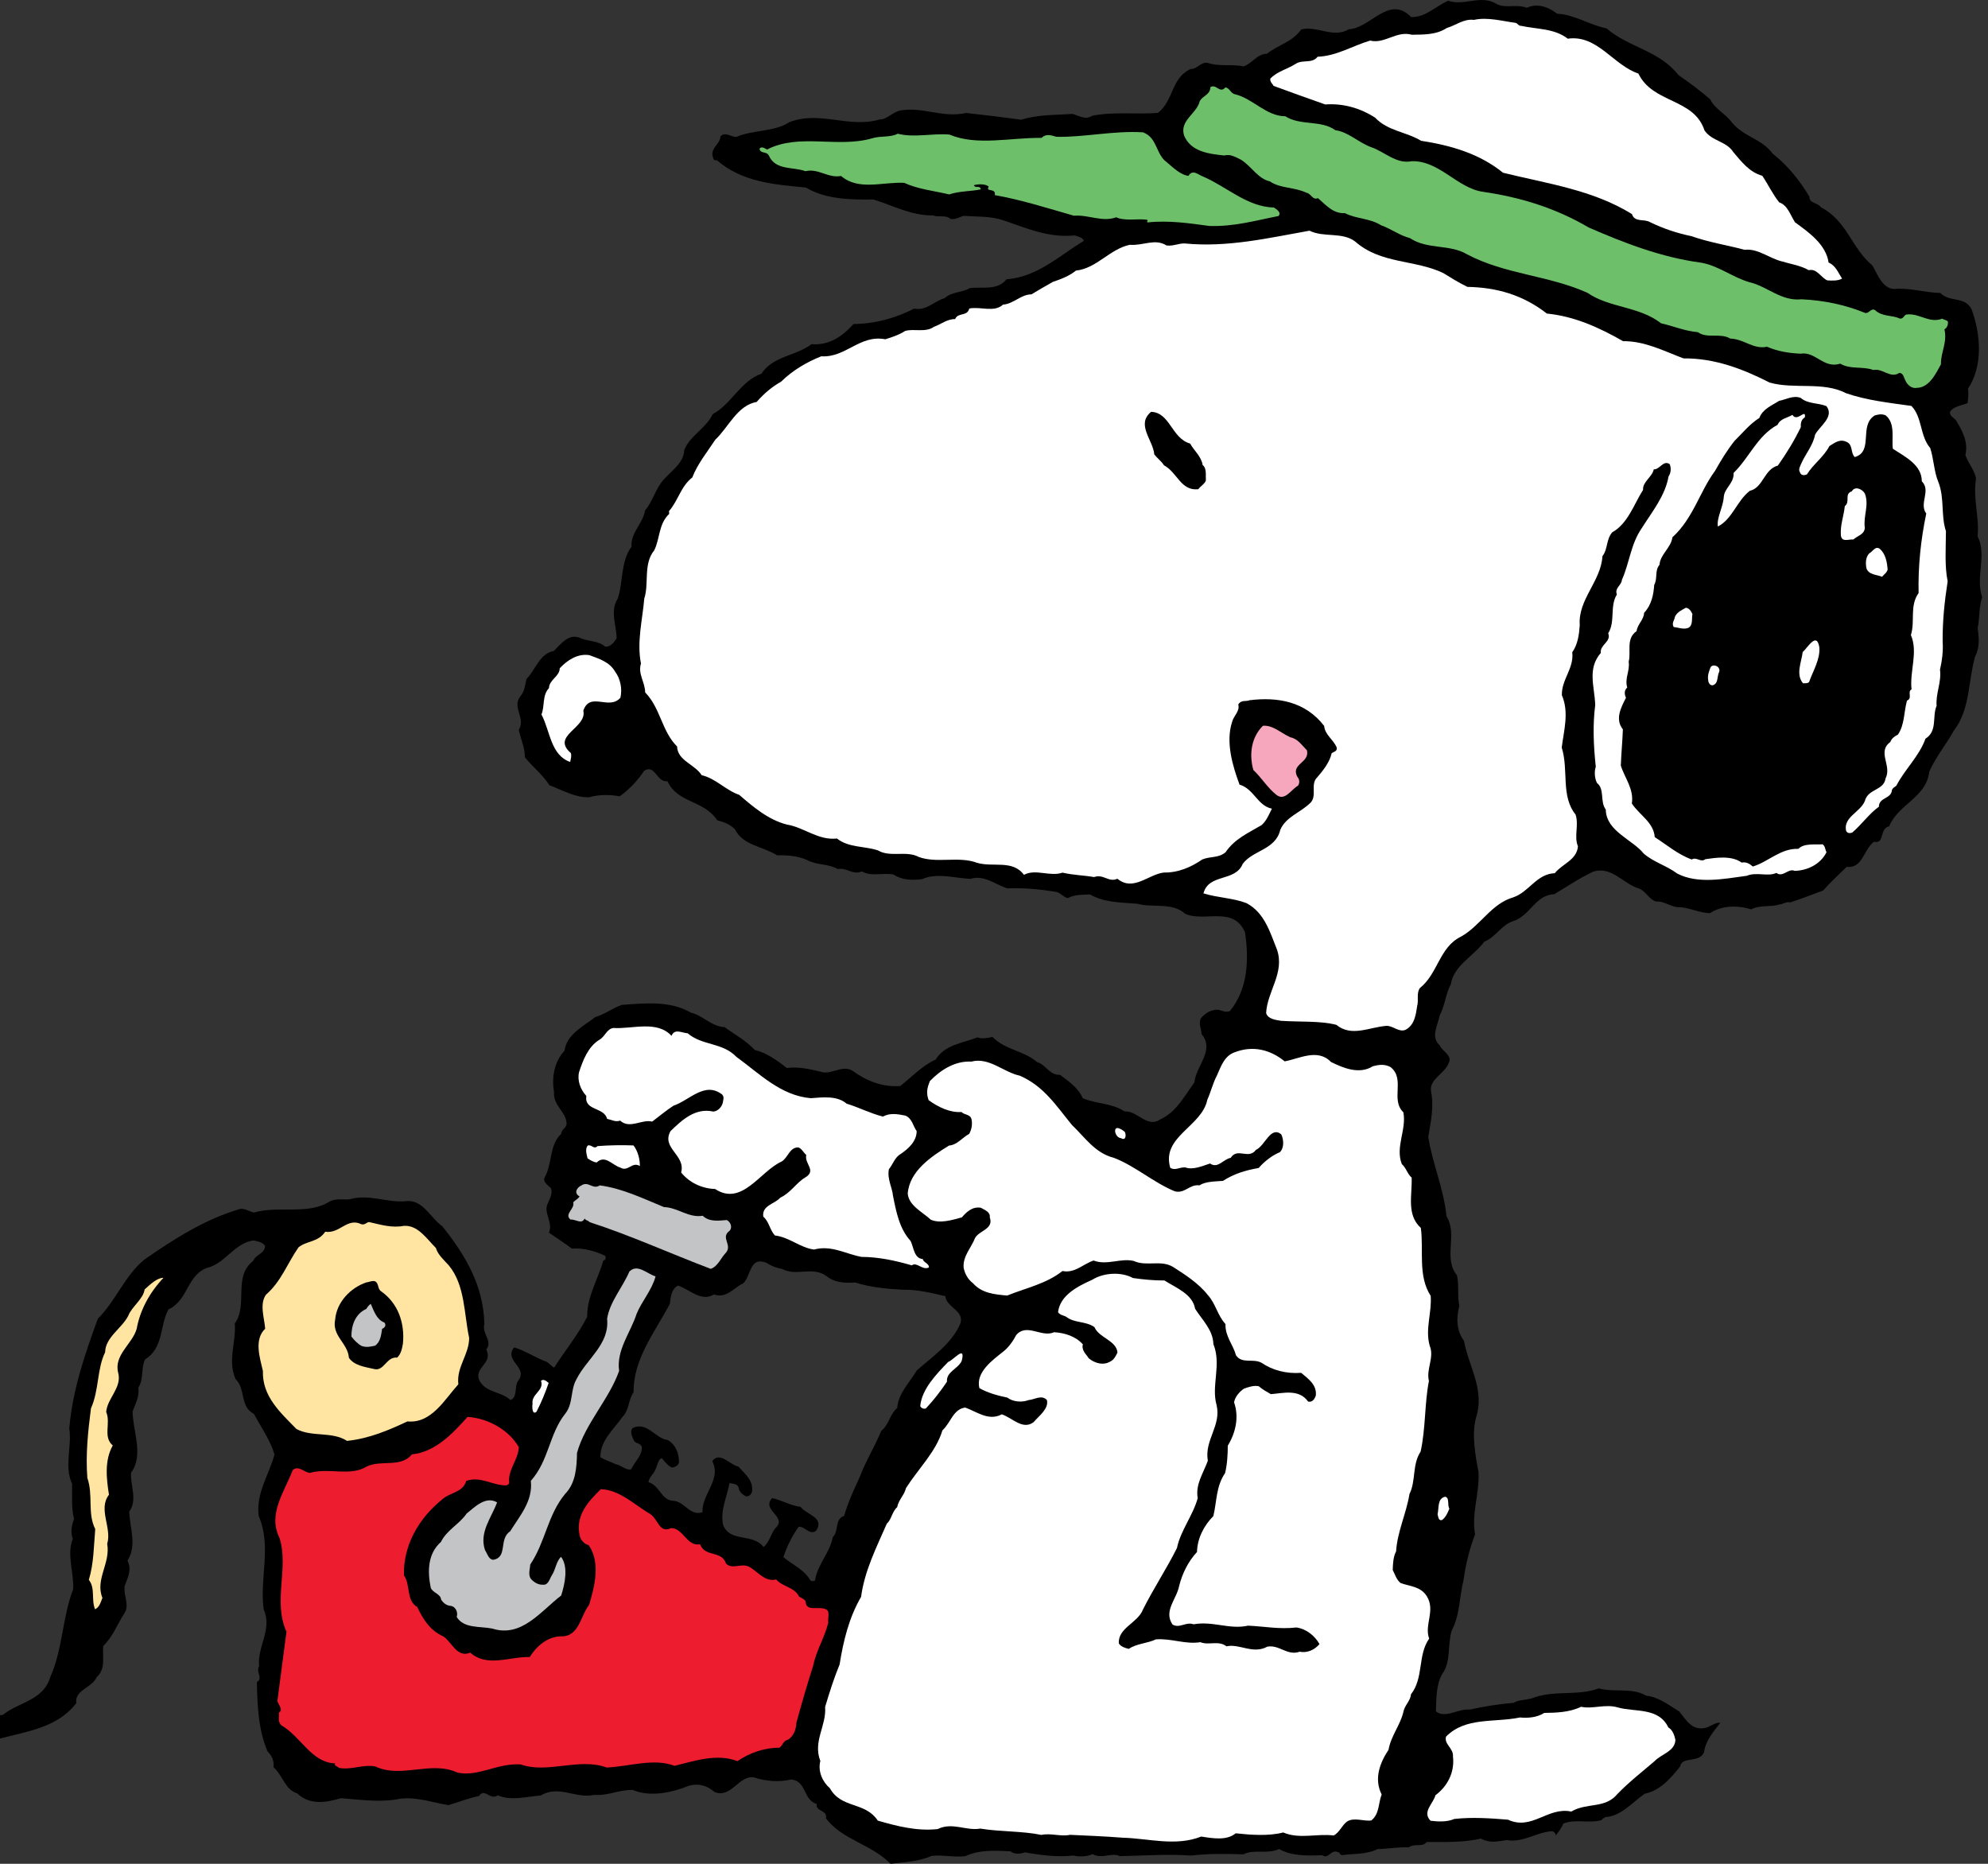 <?xml version="1.0" encoding="utf-8"?>
<!-- Generator: Adobe Illustrator 17.0.2, SVG Export Plug-In . SVG Version: 6.00 Build 0)  -->
<!DOCTYPE svg PUBLIC "-//W3C//DTD SVG 1.1//EN" "http://www.w3.org/Graphics/SVG/1.1/DTD/svg11.dtd">
<svg version="1.1" id="Layer_1" xmlns="http://www.w3.org/2000/svg" xmlns:xlink="http://www.w3.org/1999/xlink" x="0px" y="0px"
	 width="160px" height="150px" viewBox="-305 391.599 160 150" enable-background="new -305 391.599 160 150" xml:space="preserve">
<rect x="-305" y="391.599" width="160" height="150" fill="#333333" stroke="none"/>
<g>
	<path d="M-145.47,439.656c-0.562-1.653,0.408-3.313-0.366-4.897c0.153-1.598-0.388-2.98-0.13-4.64
		c-0.107-0.704-0.637-1.212-0.853-1.906c0.249-1.058-0.256-1.951-0.757-2.789c-0.18-0.205-0.517-0.346-0.487-0.675
		c0.294-0.46,0.947-0.509,1.424-0.709c0.026-0.384,0.11-0.719,0.023-1.15c1.23-1.844,1.038-4.402,0.285-6.423
		c-0.571-1.052-1.789-0.524-2.503-1.29c-1.152-0.022-2.271-0.377-3.473-0.342c-1.135,0.195-1.563-1.141-2.002-1.875
		c-1.691-1.405-2.018-3.569-4.124-4.67c-0.306-0.416-0.954-0.312-0.94-0.86c-0.751-1.257-1.72-2.498-2.939-3.445
		c-0.913-1.245-2.345-1.356-3.309-2.543c-0.431-0.626-1.396-1.101-1.726-1.842c-0.818-0.703-1.745-1.401-2.552-1.943
		c-1.573-2.015-3.997-2.218-5.81-3.778c-1.388-0.279-2.6-1.118-3.973-1.179c-0.698-0.55-1.596-0.866-2.443-0.474
		c-0.79-0.323-1.745,0.077-2.43-0.311c-1.263-0.781-2.558,0.192-3.905-0.255c-1.006,0.458-1.815,1.34-2.965,1.316
		c-1.78-1.836-3.271,0.902-5.016,0.978c-1.257,0.751-2.54-0.303-3.83,0.012c-0.742,1.042-1.876,1.236-2.753,1.958
		c-0.82,0.006-1.199,0.8-1.893,1.018c-0.945-0.204-1.967,0.038-2.865-0.279c-0.558-0.122-0.839,0.501-1.386,0.487
		c-1.587,0.72-1.344,2.508-2.636,3.536c-1.795,0.134-3.564-0.117-5.29,0.231c-0.573,0.372-1.096-0.027-1.598-0.153
		c-1.47,0.11-2.732,0.041-4.124,0.473c-1.494-0.217-2.983-0.378-4.418-0.546c-1.938,0.42-3.43-0.508-5.268-0.206
		c-0.65,0.102-1.095,0.739-1.698,0.728c-2.462,0.732-4.816-0.734-7.263,0.215c-1.198,0.8-2.963,0.605-4.286,1.197
		c-0.44-0.022-0.853-0.429-1.265-0.07c-0.009,0.602-0.701,0.873-0.651,1.526c0.066,0.16,0.036,0.49,0.359,0.412
		c2.047,1.762,4.579,1.955,7.168,2.199c1.606,0.974,3.685,0.983,5.434,0.962c1.569,0.484,3.054,1.304,4.803,1.282
		c0.452,0.185,1.034-0.077,1.39,0.28c0.443,0.076,0.754-0.167,1.076-0.246c1.1,0.081,2.135,0.004,3.2,0.363
		c1.853,0.628,3.608,1.426,5.727,1.212c0.28,0.089,0.669,0.169,0.743,0.437c-1.989,1.189-3.721,2.906-6.225,3.093
		c-0.751,0.932-1.926,0.582-2.956,0.713c-0.628,0.375-1.458,0.274-2.02,0.807c-0.858,0.229-1.454,1.039-2.454,0.841
		c-1.528,0.77-3.137,1.22-4.886,1.241c-0.91,0.998-1.949,1.733-3.381,1.622c-1.295,0.972-3.102,0.943-4.035,2.38
		c-1.653,0.562-2.441,2.481-3.916,3.248c-0.517,1.133-1.84,1.724-2.299,2.909c-0.024,1.15-1.289,1.792-1.881,2.657
		c-0.494,0.694-0.706,1.53-1.26,2.173c-0.189,1.11-1.178,1.785-1.094,2.927c-0.894,1.216-0.662,2.84-1.11,4.187
		c-0.638,0.978-0.116,2.088-0.089,3.18c-0.195,0.342-0.547,0.752-0.936,0.672c-0.584-0.503-1.395-0.389-2.077-0.72
		c-0.9-0.316-1.492,0.55-2.053,1.083c-1.135,0.195-1.473,1.533-2.186,2.243c-0.127,0.501-0.145,0.996-0.498,1.405
		c-0.701,0.874,0.461,1.772-0.127,2.692c0.17,0.808,0.487,1.386,0.493,2.207c0.606,0.775,1.417,1.371,1.976,2.259
		c1.011,0.361,2.044,0.997,3.191,0.964c0.749-0.22,1.679-0.235,2.456-0.074c0.779-0.552,1.438-1.257,1.979-2.063
		c0.889-0.559,1.002,0.964,1.869,0.844c0.845,1.798,2.901,1.48,4.011,3.147c0.501,0.127,1.008,0.308,1.421,0.715
		c0.647,1.32,2.237,1.365,3.385,2.099c0.876-0.011,1.7,0.038,2.494,0.416c0.74,0.382,1.661,0.257,2.404,0.695
		c0.7-0.161,1.188,0.514,1.929,0.184c0.745,0.437,1.649,0.096,2.535,0.249c0.691,0.44,1.46,0.493,2.327,0.372
		c1.218-0.529,2.566-0.083,3.882-0.017c1.068-0.354,2.005,0.452,2.958,0.762c1.42-0.051,2.687,0.074,4.016,0.301
		c0.339,0.138,0.524,0.399,0.858,0.484c0.633-0.321,1.13-0.249,1.783-0.299c1.2,0.677,2.456,0.638,3.831,0.754
		c1.176,0.35,2.779-0.153,3.836,0.808c1.586,0.701,3.89-0.675,4.818,1.499c0.325,2.165,0.234,4.578-1.222,6.329
		c-0.264,0.13-0.603-0.011-0.883-0.098c-0.552-0.068-1.076,0.244-1.429,0.654c-0.242,0.401,0.012,0.874,0.044,1.31
		c1.081,1.287-0.466,2.552-0.585,3.874c-0.844,1.157-1.462,2.407-2.785,2.999c-1.044,0.68-1.808-0.74-2.842-0.664
		c-1.036-0.688-2.286-0.595-3.361-1.061c-0.333-0.796-1.085-1.341-1.839-1.887c-0.815,0.06-1.156-0.844-1.825-1.014
		c-1.112-0.955-2.535-0.958-3.6-2.029c-0.377,0.083-0.864,0.175-1.201,0.034c-1.224,0.475-2.638,0.582-3.369,1.785
		c-1.059,0.463-1.921,1.401-2.85,2.129c-1.415,0.107-2.711-0.397-3.869-1.242c-0.856-0.484-1.72,0.403-2.565,0.083
		c-0.891-0.206-1.781-0.414-2.702-0.291c-0.815-0.65-1.679-1.242-2.571-1.448c-0.713-0.768-1.624-1.246-2.436-1.842
		c-1.042-0.032-1.768-0.962-2.713-1.165c-1.66-0.97-3.669-0.766-5.574-0.622c-0.745,0.274-1.365,0.758-2.114,0.978
		c-0.932,0.726-2.305,1.376-2.479,2.702c-0.859,0.94-1.039,2.212-0.844,3.346c-0.081,1.101,0.993,1.568,1.012,2.552
		c-0.029,0.33-0.405,0.413-0.433,0.798c-0.972,0.894-0.699,2.352-1.325,3.493c-0.19,0.397,0.267,0.635,0.505,0.892
		c0.14,0.428-0.102,0.829-0.241,1.166c-0.433,0.799,0.444,1.555,0.069,2.403c0.636,0.446,1.267,0.836,1.848,1.284
		c0.98-0.072,1.821,0.193,2.67,0.567c0.121,0.155,0.028,0.382-0.136,0.393c-0.435,1.511-1.316,2.89-1.303,4.529
		c-0.715,1.422-1.818,2.763-2.649,4.083c-0.225-0.093-0.35-0.301-0.58-0.449c-0.898-0.316-1.822-0.957-2.659-1.169
		c-0.849,1.103,1.215,1.605,0.312,2.713c-0.294,0.46-0.011,1.313-0.597,1.521c-0.764-0.709-1.904-0.568-2.466-1.512
		c-0.576-1.105,1.099-1.394,0.52-2.555c0.549-0.698-0.367-1.231-0.155-2.068c-0.069-3.114-1.566-5.574-3.377-7.845
		c-0.983-0.694-1.59-2.233-2.997-2.02c-1.524,0.115-2.891-0.605-4.499-0.155c-0.544,0.041-1.1-0.083-1.573,0.172
		c-1.777,1.118-4.081,0.306-6.116,0.895c-0.335-0.085-0.681-0.331-1.063-0.303c-2.838,0.814-5.345,2.426-7.737,4.082
		c-1.598,1.324-2.271,3.289-3.749,4.767c-1.044,2.868-2.032,5.732-2.294,8.816c0.223,1.516-0.43,3.042,0.225,4.47
		c0.019,0.984-0.078,1.866,0.159,2.834c-0.185,0.452-0.305,1.063-0.1,1.594c-0.509,1.242,0.091,2.674,0.029,4.047
		c-0.871,2.254-0.843,4.823-1.827,7.032c-0.563,1.957-2.582,2.053-3.818,3.076c-0.082,0.027-0.165,0.029-0.247,0.03v1.885
		c2.239-0.591,4.639-0.889,6.141-2.85c-0.136-1.084,1.225-1.186,1.649-2.094c0.767-0.713,0.422-1.673,0.524-2.5
		c0.814-0.828,1.079-1.668,1.667-2.588c0.494-0.694-0.051-1.418,0.051-2.246c0.227-0.62,0.613-1.305,0.229-2.043
		c0.785-1.209,0.185-2.641,0.142-3.95c0.697-0.928,0.06-2.139,0.149-3.131c1.044-1.392,0.133-3.347,0.123-4.933
		c0.228-0.619,0.567-1.192,0.46-1.894c0.442-0.691,0.208-1.602,0.54-2.285c1.517-0.932,1.165-2.713,1.887-4.026
		c1.587-0.72,1.488-2.792,3.141-3.354c1.399-0.324,2.202-2.025,3.721-2.193c0.335,0.085,0.665,0.113,0.907,0.423
		c-0.006,0.658-0.717,0.656-0.949,1.221c-1.655,1.272-0.392,3.532-1.483,5.035c0.115,1.522-0.596,2.999,0.062,4.481
		c0.823,0.76,0.33,2.218,1.468,2.791c0.571,1.051,1.305,2.091,1.667,3.268c-0.427,1.619-1.518,3.123-1.27,4.965
		c1.058,2.437,0.048,5.03,0.399,7.521c0.72,1.587-0.541,2.995-0.369,4.568c-0.293,0.46,0.345,0.959-0.178,1.272
		c0.033,1.913,0.125,3.875,0.854,5.572c0.354,0.355,0.55,0.779,0.478,1.276c0.762,0.656,0.902,1.794,1.908,2.101
		c1.002,0.964,2.3,0.758,3.532,0.392c1.432,0.111,2.926,0.329,4.386,0.11c1.453-0.327,2.862,0.223,4.246,0.448
		c0.805-0.225,1.601-0.558,2.463-0.731c0.496-0.694,0.849,0.374,1.528-0.058c1.019,0.47,2.359,0.096,3.447,0.015
		c1.467-0.876,2.812,0.282,4.32-0.05c1.155,0.077,1.938-0.419,3.09-0.397c1.413,0.605,3.188,0.201,4.515-0.338
		c0.804-0.225,1.477,0,2.062,0.503c1.355,0.554,1.974-1.406,3.196-1.17c0.954,0.31,2,0.397,2.968,0.161
		c1.267,0.123,0.942,1.624,2.062,1.979c-0.118,0.61,0.911,0.479,0.743,1.148c1.335,1.76,3.658,2.078,5.198,3.659
		c1.085-0.136,2.285-0.172,3.29-0.63c0.866-0.119,1.817,0.138,2.738,0.015c1.111-0.522,2.428-0.455,3.638-0.383
		c0.293,0.253,0.782,0.215,1.155,0.078c1.275,0.232,2.656,0.403,3.904,0.255c0.448,0.13,1.155,0.078,1.524-0.114
		c0.799,0.433,1.519-0.168,2.201,0.163c1.913-0.034,3.872-0.181,5.743-0.047c1.301-0.152,2.779-0.153,4.205-0.096
		c0.789-0.442,1.972,0.017,2.868-0.433c1.028,0.579,2.229,0.544,3.485,0.505c0.518,0.344,0.675-0.488,1.239-0.257
		c0.221,0.038,0.125,0.21,0.346,0.247c0.975-0.128,1.967-0.038,2.864-0.488c0.82-0.006,1.683-0.181,2.507-0.133
		c0.465-0.363,1.097,0.027,1.445-0.437c1.423,0.003,2.959,0.053,4.358-0.271c0.739,0.383,1.275,0.234,2.088,0.118
		c1.276,0.234,2.362-0.613,3.558-0.704c0.16-0.066,0.452,0.186,0.356,0.357c0.2-0.235,0.499-0.641,0.637-0.978
		c0.955-0.401,2.08,0.008,3.097-0.286c0.042-0.167,0.21-0.125,0.256-0.238c1.255-0.039,2.157-1.147,3.197-1.881
		c1.239-0.257,2.046-1.193,2.846-2.182c0.152-0.888,1.571-0.227,1.937-1.185c0.098-0.883,0.802-1.702,1.302-2.341
		c-0.39-0.082-0.902,0.395-1.282,0.423c-1.025,0.187-1.471-0.656-2.014-1.326c-0.804-0.487-1.676-1.187-2.668-1.278
		c-1.146-0.68-2.589-0.244-3.819-0.59c-1.651,0.617-3.436,0.148-5.145,0.713c-0.583,0.263-1.248,0.149-1.719,0.457
		c-1.251,0.095-2.384,0.289-3.515,0.538c-0.938-0.095-1.968,0.749-2.725,0.147c0.032-1.042,0.007-2.078,0.487-2.99
		c0.747-0.986,0.428-2.33,0.777-3.506c0.672-1.254,0.616-2.727,0.955-4.065c0.178-1.272,0.471-2.497,0.928-3.681
		c-0.294-1.729,0.359-3.256,0.282-5.002c-0.268-1.403-0.554-3.022-0.217-4.36c0.763-2.246-0.585-4.171-0.957-6.222
		c-0.61-0.828-0.628-1.813-0.375-2.817c-0.17-0.808-0.01-1.586-0.184-2.448c-1.144-1.393,0.083-3.29-0.847-4.752
		c-0.227-2.282-1.138-4.237-1.465-6.401c0.187-1.163,0.478-2.389,0.217-3.682c-0.128-0.977,1.098-1.396,1.42-2.241
		c0.337-0.627-0.509-0.947-0.709-1.424c-0.764-0.709-0.173-1.573-0.017-2.405c0.433-0.799,0.472-1.732,0.904-2.53
		c0.217-1.494,1.855-2.273,2.699-3.431c0.906-0.34,1.376-1.361,2.339-1.652c1.335-0.428,1.757-2.101,3.286-2.161
		c1.048-0.625,2.037-1.301,3.147-1.822c1.444-0.436,2.366,0.918,3.545,1.322c0.669,0.169,0.889,0.918,1.505,1.091
		c0.709-0.053,1.242,0.508,1.95,0.456c0.769,0.052,1.622,0.48,2.388,0.478c0.939-0.616,2.195-0.656,3.316-0.303
		c0.683-0.378,1.574-0.172,2.214-0.384c0.327-0.024,0.637-0.267,0.918-0.178c0.908-0.286,1.757-0.624,2.664-0.964
		c0.554-0.643,1.22-1.241,1.883-1.893c1.322,0.121,1.32-1.356,2.201-2.025c0.892,0.206,0.413-1.07,1.221-1.24
		c0.739-1.808,3.001-2.305,3.227-4.4c0.564-1.246,1.319-2.124,1.995-3.324c1.296-1.683,1.129-3.914,1.69-5.926
		c0.383-0.739,0.33-1.447,0.211-2.314C-145.667,441.424-145.74,440.444-145.47,439.656z M-227.759,498.236
		c-0.707,1.53-2.216,2.573-3.449,3.651c-0.583,0.973-1.501,1.863-1.579,3.018c-0.616,0.539-0.665,1.363-1.284,1.847
		c-0.509,1.242-1.29,2.503-1.746,3.741c-0.47,1.021-0.94,2.04-1.245,3.103c-0.799,0.279-0.399,1.233-0.912,1.709
		c-0.232,1.277-1.256,2.228-1.433,3.5c-0.214,0.07-0.214,0.07-0.386-0.026c-0.447-0.843-1.52-1.309-2.163-1.863
		c0.315-0.899,0.694-1.693,1.238-2.445c0.49-0.038,0.873,0.701,1.393,0.333c0.74-1.096-0.809-1.307-1.239-1.933
		c-0.828-0.102-1.518-0.543-2.295-0.703c-0.91,1,1.314,1.489,0.238,2.445c-0.349,0.464-0.463,1.129-0.928,1.492
		c-0.851-1.14-2.708-0.344-3.252-1.782c-0.253-1.185,0.323-2.267,0.514-3.376c0.226,0.093,0.603,0.011,0.739,0.383
		c0.019,0.273,0.257,0.528,0.543,0.671c0.227,0.093,0.431-0.088,0.523-0.312c0.15-0.942-0.545-1.438-1.084-2.053
		c-0.724-0.166-1.516-1.256-2.111-0.445c0.767,1.475-0.843,2.634-0.787,4.109c-1.014,0.348-1.435-0.879-2.368-0.918
		c-0.933-0.039-1.076-1.233-1.972-1.494c0.026-0.384,0.39-0.632,0.529-0.969c0.193-0.344,0.212-0.838,0.529-0.971
		c0.238,0.256,0.484,0.621,0.823,0.76c0.217-0.017,0.537-0.149,0.57-0.427c-0.002-0.766-0.269-1.401-0.9-1.792
		c-0.992-0.091-1.705-1.569-2.861-0.936c-0.197,0.29-0.004,0.658,0.128,0.977c0.13,0.264,0.507,0.181,0.639,0.499
		c0.053,0.707-0.568,1.191-0.849,1.815c-0.374,0.138-0.791-0.323-1.235-0.4c-0.397-0.189-0.844-0.32-1.246-0.564
		c-0.042-1.31,1.089-2.27,1.781-3.251c0.558-0.59,0.446-1.348,0.89-1.982c-0.036-2.679,1.719-4.835,2.916-7.113
		c0.069-0.552,0.128-1.213,0.658-1.471c0.953,0.31,1.851,1.339,2.898,0.713c1.012,0.361,1.6-0.558,2.341-0.887
		c0.666-0.598,0.494-2.172,1.845-1.672c0.401,0.244,0.799,0.433,1.297,0.505c1.14,0.627,2.39-0.234,3.544,0.556
		c0.643,0.553,1.522,0.597,2.337,0.537c1.235,0.399,2.611,0.516,3.875,0.584c1.147-0.03,2.262,0.269,3.376,0.514
		C-228.848,496.84-227.243,497.103-227.759,498.236z"/>
	<path fill="#FFFFFF" d="M-182.564,393.68c1.281,0.286,2.641,0.185,3.744,1.033c2.381-0.342,3.661,2.135,5.682,2.804
		c1.167,2.43,4.469,1.964,5.322,4.581c0.613,0.885,1.759,0.853,2.318,1.742c0.66,0.772,1.269,1.601,2.332,1.906
		c0.493,0.728,0.821,1.469,1.364,2.141c0.673,0.223,0.898,1.028,1.269,1.602c1.157,0.843,2.485,1.783,2.706,3.243
		c0.564,0.232,0.772,0.818,1.081,1.287c-0.314,0.189-0.808,0.17-1.193,0.145c-0.509-0.235-0.838-0.977-1.483-0.821
		c-0.686-0.386-1.46-0.491-2.187-0.711c-1.004-0.254-1.94-1.059-2.969-0.927c-1.452-0.383-2.891-0.605-4.296-1.101
		c-1.168-0.241-2.234-0.6-3.313-1.12c-0.459-0.294-1.255,0.039-1.471-0.657c-3.156-1.952-6.805-2.445-10.373-3.326
		c-1.921-1.552-4.213-2.203-6.594-2.571c-1.203-0.731-2.685-0.784-3.696-1.857c-1.207-0.785-2.604-1.172-4.018-1.067
		c-1.407-0.497-2.812-0.993-4.162-1.495c-0.066-0.159-0.297-0.306-0.262-0.582c0.558-0.59,1.365-0.758,2.044-1.193
		c0.574-0.371,1.314,0.011,1.764-0.57c1.527-0.06,2.781-0.866,4.224-1.301c1.171,0.295,2.129-0.817,3.358-0.47
		c0.928-0.015,1.972,0.017,2.805-0.539c0.749-0.221,1.365-0.76,2.195-0.657c1.076-0.244,2.305,0.101,3.355,0.241
		C-182.852,393.482-182.781,393.696-182.564,393.68z"/>
	<path fill="#6DC069" d="M-205.625,399.181c1.447,0.331,2.54,1.78,4.073,1.774c1.207,0.785,2.865,0.279,4.023,1.121
		c1.051,0.14,1.881,1.008,2.894,1.371c1.066,0.359,2.018,1.382,3.257,1.125c2.239-0.057,3.666,2.188,5.765,2.469
		c2.988,0.433,5.845,1.314,8.478,2.868c2.885,1.26,5.871,2.405,9.021,2.827c1.385,0.225,2.55,1.177,3.893,1.569
		c1.447,0.329,2.579,1.558,4.207,1.38c1.811,0.085,3.536,0.448,5.116,1.096c0.335,0.085,0.461-0.418,0.805-0.225
		c0.588,0.558,1.395,0.387,1.965,0.673c0.335,0.085,0.36-0.301,0.577-0.318c1.029-0.131,1.807,0.741,2.872,0.333
		c0.116,0.101,0.335,0.085,0.455,0.24c0.019,0.271-0.072,0.498-0.282,0.622c0.244,1.076-0.301,1.828-0.282,2.812
		c-0.433,0.798-0.955,1.876-1.936,1.896c-0.433,0.085-0.787-0.27-0.921-0.588c-0.125-0.21-0.152-0.591-0.484-0.621
		c-0.73,0.493-1.343-0.392-2.097-0.227c-0.844-0.319-1.861-0.026-2.665-0.512c-1.335,0.428-1.989-0.999-3.179-0.802
		c-0.932-0.039-1.874-0.187-2.722-0.562c-1.076,0.246-1.853-0.627-2.95-0.654c-0.802-0.487-1.858,0.03-2.611-0.516
		c-1.046-0.085-2.008-0.506-2.953-0.71c-1.802-1.398-4.141-1.222-5.93-2.456c-3.116-1.408-6.621-1.475-9.7-3.103
		c-1.375-0.828-3.2-0.363-4.584-1.299c-0.836-0.212-1.534-0.76-2.32-1.029c-0.919-0.588-2.008-0.507-2.92-0.985
		c-0.925,0.069-1.527-0.651-2.169-1.206c-0.424,0.196-0.577-0.393-0.907-0.424c-0.966-0.475-2.106-0.336-2.971-0.927
		c-0.945-0.204-1.458-1.204-2.318-1.742c-0.397-0.189-0.858-0.482-1.339-0.338c-1.214-0.128-2.702-0.29-3.241-1.617
		c-0.365-1.231,1.021-1.719,1.271-2.776c0.293-0.46,0.838-0.501,0.847-1.103c0.469-0.309,0.753,0.546,1.206,0.019
		C-206.047,398.665-205.959,399.096-205.625,399.181z"/>
	<path fill="#6DC069" d="M-232.747,402.359c1.284,0.342,2.787-0.045,4.163,0.071c2.203,0.93,4.888,0.236,7.408,0.267
		c0.355-0.354,0.749-0.22,1.197-0.089c2.193,0.055,4.612-0.509,6.977-0.359c1.183,0.458,1.008,1.785,1.932,2.426
		c0.526,0.454,1.116,1.012,1.723,1.076c0.339-0.573,0.815-0.062,1.209,0.072c1.923,0.841,3.518,2.419,5.657,2.478
		c0.231,0.146,0.632,0.39,0.38,0.683c-1.834,0.355-3.547,0.866-5.576,0.8c-1.548-0.212-3.264-0.467-4.945-0.286
		c-0.167-0.042,0.097-0.172-0.071-0.214c-0.773-0.108-1.741,0.13-2.477-0.197c-1.118,0.412-2.205-0.219-3.403-0.128
		c-2.124-0.607-4.2-1.274-6.363-1.658c0.119-0.612-0.781-0.215-0.487-0.675c-0.238-0.256-0.892-0.206-1.159-0.133
		c-0.105,0.063,0.062,0.106,0.121,0.155c0.163-0.012,0.382-0.029,0.397,0.19c-0.754,0.166-1.741,0.13-2.539,0.408
		c-1.227-0.291-2.494-0.414-3.627-0.932c-1.704-0.092-3.672,0.658-5.077-0.552c-1.079,0.191-1.798-0.632-2.874-0.386
		c-0.957-0.367-2.411-0.039-2.939-1.258c-0.191-0.369-0.665-0.115-0.752-0.546c0.147-0.231,0.435-0.034,0.607,0.063
		c2.581-1.341,5.682-0.097,8.467-0.908C-234.157,402.52-233.325,402.677-232.747,402.359z"/>
	<path fill="#FFFFFF" d="M-209.651,411.192c3.473,0.342,6.805-0.456,10.046-1.027c1.137,0.573,2.632,0.077,3.676,0.874
		c2.052,1.817,4.814,1.445,7.084,2.534c0.632,0.39,1.263,0.783,1.944,1.114c2.356,0.042,4.481,0.65,6.399,2.148
		c2.205,0.217,4.187,1.11,6.13,2.222c1.75-0.021,3.288,0.794,4.865,1.386c2.514-0.024,4.769,0.847,6.93,1.944
		c1.957,0.564,4.315-0.104,6.138,0.853c1.685,0.584,3.506,0.777,5.275,1.028c0.889,0.918,0.672,2.411,1.512,3.388
		c0.284,0.855,0.306,1.893,0.639,2.689c0.537,1.328,0.204,2.721,0.628,4.001c-0.006,1.369-0.117,2.8,0.138,4.039
		c-0.259,1.661-0.416,3.205-0.404,4.846c0.057,0.762-0.048,1.534-0.212,2.26c0.131,1.029-0.353,1.885-0.274,2.919
		c-0.374,0.849,0.097,2.018-0.896,2.639c-0.497,1.405-1.675,2.478-2.344,3.786c-0.155,0.122-0.313,0.189-0.355,0.355
		c-0.056,0.717-1.052,0.571-1.049,1.337c-0.779,0.55-1.371,1.415-2.144,2.076c-0.16,0.066-0.431,0.087-0.507-0.181
		c-0.189-1.081,1.15-1.454,1.521-2.357c0.253-1.004,1.524-0.826,1.668-1.821c0.526-1.025-0.707-2.136,0.383-2.929
		c0.089-0.28,0.348-0.464,0.612-0.594c0.543-0.806,0.469-1.786,0.726-2.736c0.476-0.199,0.001-0.711,0.369-0.903
		c-0.164-1.465,0.543-2.995-0.053-4.374c0.353-1.12-0.121-2.344,0.621-3.384c-0.049-2.129,0.173-4.281,0.616-6.393
		c-0.609-0.828,0.41-1.836-0.359-2.598c0.011-1.314-1.352-1.979-2.33-2.617c-0.115-0.813,0.231-2.042-0.583-2.692
		c-0.339-0.138-0.607-0.065-0.876,0.011c-1.307,0.809-0.056,2.904-1.609,3.349c-0.354-0.358-0.128-0.977-0.637-1.212
		c-0.568-0.285-0.98,0.074-1.399,0.324c-0.479,0.912-1.313,1.467-1.8,2.269c-0.21,0.125-0.486,0.092-0.556-0.122
		c-0.184-0.261,0.013-0.549,0.106-0.775c0.329-0.736,0.932-1.437,1.089-2.27c0.331-0.681,1.588-1.432,0.921-2.313
		c-0.678-0.278-1.49-0.161-2.074-0.665c-0.62-0.227-1.194,0.144-1.734,0.238c-0.574,0.371-1.32,0.647-1.594,1.378
		c-0.784,0.498-1.334,1.194-1.995,1.846c-0.599,0.755-1.089,1.558-1.571,2.415c-1.242,1.681-1.741,3.797-3.43,5.346
		c-0.102,0.829-0.991,1.387-1.038,2.211c-0.403,0.469-0.136,1.105-0.427,1.619c-0.051,0.77-0.208,1.602-0.815,2.25
		c-0.013,0.548-0.534,0.915-0.602,1.468c-0.885,0.613-0.422,1.673-0.637,2.456c0.111,0.756-0.338,1.339-0.117,2.087
		c-0.255,0.238-0.235,0.509-0.102,0.829c-0.382,0.74-0.91,1.709-0.248,2.535c-0.036,0.987-0.13,1.925-0.166,2.912
		c0.291,0.963,1.072,1.89,0.887,3.054c0.616,0.938,1.755,1.511,1.844,2.707c0.919,0.588,1.855,1.393,2.98,1.802
		c0.365-0.245,0.732,0.273,1.093-0.026c0.813-0.116,2.11-0.323,2.921,0.274c0.377-0.083,0.665,0.115,0.898,0.316
		c1.231-0.365,2.243-1.48,3.67-1.423c0.457-0.473,1.343-0.319,1.942-0.365c0.231,0.147,0.196,0.424,0.321,0.633
		c-0.475,0.964-1.53,1.482-2.568,1.504c-0.509-0.235-0.942,0.564-1.465,0.166c-0.687,0.323-1.594-0.101-2.39,0.232
		c-1.842,0.249-3.943,0.678-5.595-0.182c-0.868-0.647-1.872-0.9-2.692-1.604c-0.904-1.136-3.034-1.798-3.056-3.548
		c-0.484-0.62-0.068-1.636-0.707-2.136c-0.191-0.368-0.232-0.912-0.098-1.305c-0.185-1.736-0.253-3.373-0.044-4.975
		c-0.06-1.528-0.656-2.906,0.452-4.194c-0.104-0.648,0.864-0.885,0.592-1.577c0.588-0.919,0.11-2.196,0.698-3.116
		c-0.205-0.532,0.383-0.74,0.404-1.18c0.611-1.358,0.713-2.898,1.604-4.169c0.83-1.32,1.883-2.603,2.151-4.156
		c0.197-0.287,0.223-0.673,0.09-0.992c-0.518-0.344-0.788,0.443-1.282,0.425c-0.117,0.61-0.909,0.998-0.86,1.65
		c-0.734,1.15-1.219,2.717-2.481,3.414c-0.503,0.584-0.338,1.339-0.787,1.921c-0.121,2.033-1.982,3.486-1.827,5.553
		c-0.053,0.77-0.158,1.545-0.603,2.18c0.152,1.303-0.876,2.199-0.836,3.457c0.596,1.378,0.159,2.832-0.012,4.213
		c0.573,1.817-0.092,3.893,1.114,5.39c0.284,0.853-0.142,1.76,0.191,2.556c-0.081,1.101-1.263,1.408-1.863,2.165
		c-1.473,0.056-2.074,1.524-3.355,1.948c-1.768,0.516-2.621,2.276-4.196,3.159c-1.742,0.843-1.855,2.984-3.303,4.133
		c-0.297,0.404-0.089,0.992-0.22,1.438c-0.11,0.72-0.212,1.548-0.949,1.932c-0.531,0.204-0.955-0.312-1.503-0.326
		c-1.414,0.106-2.831,0.924-4.054-0.08c-1.339-0.338-2.916-0.219-4.457-0.323c-0.443-0.077-1.049-0.14-1.195-0.622
		c0.087-1.757,1.509-3.232,0.877-5.099c-0.537-1.328-0.991-2.991-2.471-3.755c-1.07-0.413-2.33-0.428-3.451-0.782
		c0.425-1.619,2.558-0.903,3.159-2.369c0.794-1.1,2.653-1.129,3.024-2.745c0.467-1.073,1.647-1.38,2.462-2.208
		c0.503-0.584-0.056-1.473,0.506-2.008c0.503-0.584,1.003-1.224,1.169-1.947c0.153-0.123,0.48-0.146,0.402-0.469
		c-0.267-0.636-0.953-1.022-1.006-1.73c-1.515-1.965-3.732-2.347-6.009-2.067c-0.264,0.128-0.662-0.06-0.904,0.341
		c0.149,0.537-0.371,0.903-0.497,1.405c-0.535,1.628,0.047,3.554,0.597,5.044c1.174,0.35,1.439,1.698,2.608,1.938
		c-0.24,0.457-0.42,0.962-0.832,1.322c-1.047,0.626-2.161,1.091-2.9,2.186c-0.567,0.481-1.236,0.312-1.872,0.579
		c-0.885,0.613-1.944,1.076-3.095,1.052c-1.248,0.148-2.457,1.552-3.74,0.499c-0.687,0.326-1.125-0.408-1.87-0.134
		c-0.887-0.152-1.652-0.15-2.543-0.356c-1.014,0.348-2.16-0.331-3.107,0.176c-0.913-1.244-2.505-0.577-3.793-0.974
		c-1.463-0.547-3.222,0.077-4.686-0.47c-0.97-0.529-2.294,0.062-3.268-0.522c-1.066-0.359-2.368-0.206-3.3-0.957
		c-1.519,0.169-2.639-0.896-4.023-1.121c-1.507-0.38-2.734-1.437-3.846-2.394c-1.066-0.357-1.906-1.334-3.018-1.579
		c-0.56-0.888-1.949-1.168-1.98-2.314c-1.24-1.221-1.325-3.075-2.57-4.35c-0.006-0.82-0.603-1.486-0.338-2.327
		c-0.348-1.726,0.121-3.512,0.265-5.218c0.401-1.235-0.098-2.784,0.803-3.89c0.475-0.966,0.336-2.104,1.205-2.936
		c-0.004-0.054-0.013-0.163-0.017-0.217c0.755-0.877,0.945-1.987,1.876-2.713c0.412-1.07,1.163-2.002,1.851-3.038
		c1.074-1.01,1.764-2.759,3.33-3.039c0.605-0.702,1.275-1.244,1.958-1.625c0.968-0.948,2.071-1.578,3.239-2.048
		c1.979,0.127,3.096-1.764,5.151-1.37c0.482-0.145,1.123-0.357,1.592-0.666c0.695-0.216,1.653,0.151,2.327-0.338
		c0.586-0.208,1.048-0.626,1.705-0.621c0.232-0.564,0.972-0.182,1.141-0.851c0.917-0.178,1.995,0.344,2.711-0.312
		c0.871-0.065,1.417-0.817,2.291-0.828c0.523-0.314,1.153-0.688,1.73-1.006c0.641-0.212,1.333-0.482,1.848-0.904
		c1.682-0.181,2.715-1.735,4.332-2.076c1.1,0.081,2.04-0.535,2.959,0.053C-210.564,411.424-210.145,411.174-209.651,411.192z"/>
	<path d="M-209.212,427.3c0.318,0.579,0.898,1.028,1.006,1.73c0.346,0.249,0.229,0.859,0.257,1.24
		c-0.089,0.28-0.458,0.472-0.605,0.701c-1.411,0.161-1.688-1.35-2.77-1.927c-0.189-0.315-0.535-0.562-0.777-0.873
		c-0.085-1.142-1.492-2.404-0.256-3.428C-210.822,424.796-210.721,426.866-209.212,427.3z"/>
	<path fill="#FFFFFF" d="M-160.065,425.976c-0.52,1.079-1.155,2.112-1.847,3.093c-1.126,0.303-1.179,1.785-2.255,2.029
		c-1.036,0.79-1.415,2.295-2.576,2.874c-0.108-0.704,0.43-1.564,0.478-2.389c0.056-0.714,0.847-1.103,0.787-1.919
		c1.275-1.245,1.911-2.989,3.54-3.876c0.235-0.509,0.779-0.55,1.199-0.8c0.375,0.628,1.106-0.576,0.999,0.199
		C-160.054,425.373-160.084,425.704-160.065,425.976z"/>
	<path fill="#FFFFFF" d="M-154.903,431.334c0.345,0.96-0.142,1.762-0.013,2.738c-0.015,0.548-0.609,0.648-0.915,0.945
		c-0.44-0.023-0.913,0.232-1.008-0.308c-0.065-0.871,0.217-1.494,0.316-2.377c0.465-0.363-0.074-0.98,0.567-1.193
		C-155.718,430.684-155.094,430.966-154.903,431.334z"/>
	<path fill="#FFFFFF" d="M-153.079,437.435c-0.038,0.223-0.297,0.405-0.448,0.582c-0.452-0.185-1.051-0.14-1.254-0.672
		c-0.087-0.431-0.07-0.925,0.237-1.222c0.264-0.128,0.499-0.639,0.85-0.336C-153.226,436.188-153.12,436.891-153.079,437.435z"/>
	<path fill="#FFFFFF" d="M-255.498,445.648c0.427,0.569,0.595,1.378,0.431,2.102c-0.906,1.052-2.447-0.529-2.986,1.043
		c0.324,1.399-2.641,2.004-1.002,3.414c0.074,0.267-0.018,0.493-0.056,0.714c-1.574-0.538-1.611-2.505-2.311-3.821
		c0.278-0.677,0.048-1.535,0.606-2.125c0.006-0.658,0.86-0.939,0.866-1.596c0.609-0.648,1.443-1.203,2.384-1.053
		C-256.835,444.599-255.94,444.861-255.498,445.648z"/>
	<path fill="#FFFFFF" d="M-168.788,441.019c-0.08,0.389,0.07,0.925-0.354,1.119c-0.373,0.139-0.824-0.047-1.155-0.077
		c-0.189-0.315,0.068-0.553,0.102-0.828c0.189-0.397,0.561-0.534,0.876-0.722C-169.042,440.546-168.917,440.756-168.788,441.019z"/>
	<path fill="#FFFFFF" d="M-158.573,443.702c0.072,0.98-0.516,1.899-0.83,2.797c-0.155,0.121-0.323,0.08-0.487,0.092
		c-0.6-0.722-0.125-1.688-0.024-2.515C-159.503,443.717-158.781,442.405-158.573,443.702z"/>
	<path fill="#FFFFFF" d="M-166.634,445.674c-0.193,0.342-0.039,0.932-0.522,1.078c-0.217,0.017-0.342-0.193-0.354-0.355
		c-0.087-0.431,0.051-0.77,0.189-1.11C-167.122,444.999-166.502,445.226-166.634,445.674z"/>
	<path fill="#F6A7BE" d="M-201.149,450.937c0.611,0.119,0.924,0.643,1.337,1.049c0.241,1.022-1.341,1.085-0.77,2.137
		c0.179,0.205,0.2,0.478,0.053,0.707c-0.577,0.318-1.053,1.282-1.751,0.734c-0.698-0.55-1.199-1.388-1.845-1.995
		c-0.369-1.286-0.145-2.671,0.773-3.56C-202.537,449.947-201.885,450.61-201.149,450.937z"/>
	<path fill="#FFFFFF" d="M-250.951,474.965c0.227-0.62,0.859-0.229,1.297-0.206c1.17,1.007,2.79,0.72,3.918,1.895
		c1.851,1.34,3.572,3.126,5.994,3.328c0.979-0.074,2.118-0.214,2.879,0.44c1.008,0.308,1.919,0.787,2.923,1.04
		c0.579-0.316,1.189-0.199,1.8-0.08c0.565,0.231,0.61,0.83,0.915,1.245c0.006,0.82-0.66,1.416-1.284,1.846
		c-0.475,0.255-0.646,0.87-0.949,1.221c-0.16,0.778,0.278,1.512,0.323,2.11c0.265,1.348,0.531,2.696,1.423,3.669
		c0.259,0.528,0.27,1.401,0.986,1.457c0.019,0.273,0.518,0.345,0.488,0.675c-0.528,0.259-0.966-0.475-1.381-0.17
		c-1.343-0.391-2.677-0.675-4.046-0.681c-1.277-0.234-2.426-0.968-3.819-0.591c-1.104-0.136-1.991-0.999-3.15-1.132
		c-0.418-0.461-0.466-1.114-0.935-1.516c-0.123-0.921,0.91-0.998,1.364-1.525c0.845-0.392,1.278-1.189,2.012-1.628
		c0.942-0.562-0.081-1.089,0.083-1.812c-0.234-0.202-0.366-0.52-0.646-0.609c-0.711,0-0.814,0.828-1.339,1.141
		c-1.747,0.786-3.176,3.629-5.361,2.206c-1.042-0.032-2.062-0.502-2.725-1.328c0.388-1.397-1.624-1.958-0.851-3.33
		c0.919-0.889,1.993-1.899,3.439-1.571c0.382-0.028,0.683-0.378,0.767-0.714c0.035-0.276,0.131-0.446-0.048-0.652
		c-1.395-1.099-2.647,0.472-3.927,0.896c-0.575,0.371-1.14,0.851-1.711,1.277c-0.836-0.212-1.813,0.628-2.577-0.081
		c-0.372,0.137-0.66-0.059-1.051-0.14c-0.237-0.966-1.853-0.627-1.67-1.845c-0.476-0.511-0.751-1.257-0.582-1.926
		c0.312-0.953,0.724-2.025,1.613-2.582c0.473-0.255,0.592-0.866,1.132-0.961C-254.109,474.435-252.14,473.686-250.951,474.965z"/>
	<path fill="#FFFFFF" d="M-222.915,478.174c1.925,0.841,2.916,2.408,4.181,3.955c1.061,1.014,1.866,2.269,3.373,2.649
		c1.688,0.639,3.214,2.002,4.908,2.697c0.835,0.211,1.159-0.579,1.988-0.478c0.469-0.309,1.18-0.308,1.889-0.36
		c0.888-0.56,1.742-0.841,2.877-1.036c0.452-0.526,1.074-1.011,1.709-1.276c0.358-0.356,0.308-1.008,0.112-1.432
		c-0.873-0.701-1.299,0.918-2.04,1.248c-0.597,0.809-1.494-0.217-2.032,0.643c-0.594,0.1-1.028,0.898-1.662,0.454
		c-0.641,0.211-1.382,0.541-2.002,0.313c-0.493-0.018-0.799,0.279-1.2,0.035c-0.737-2.517,2.543-3.309,2.982-5.476
		c0.282-0.622,0.448-1.346,0.782-1.974c0.329-0.736,0.594-1.575,1.448-1.859c1.437-0.546,2.829-0.212,3.996,0.74
		c1.133-0.195,2.654-1.074,3.725,0.049c0.964,0.475,2.265,1.034,3.364,0.35c0.535-0.15,0.97-0.181,1.426,0.059
		c1.221,0.948-0.023,2.627,1.038,3.642c0.27,1.403-0.666,2.787-0.125,4.169c0.351,0.301,0.442,0.787,0.792,1.089
		c0.051,1.418-0.433,2.988,0.739,4.048c0.244,1.787-0.257,3.85,0.793,5.467c0.102,1.361-0.457,2.66-0.083,4.001
		c0.399,0.955-0.297,1.883-0.06,2.85c-0.356,1.832-0.259,3.849-0.669,5.687c-0.689,1.036-0.369,2.38-0.894,3.403
		c-0.264,1.607-0.978,3.028-1.078,4.623c-0.24,0.455-0.253,1.004-0.271,1.498c0.193,0.368,0.276,0.745,0.626,1.048
		c0.732,0.272,1.607,0.262,2.104,1.046c0.741,1.148-0.212,2.314,0.202,3.432c-0.94,1.329-0.42,3.15-1.469,4.487
		c-0.019,0.495-0.534,0.916-0.606,1.414c-0.249,1.058-1.004,1.935-1.195,3.044c-0.689,1.036-1.194,2.332-0.552,3.598
		c-0.278,0.677-0.158,1.543-0.828,2.086c-0.594,0.1-1.388-0.279-1.962,0.092c-0.414,0.304-0.592,0.865-1.066,1.12
		c-1.38-0.17-2.766,0.316-4.067-0.242c-1.182,0.308-2.612,0.196-3.825,0.068c-0.722,0.6-1.83,0.41-2.772,0.261
		c-2.072,0.813-4.201,0.151-6.34,0.092c-1.431-0.111-2.857-0.169-4.231-0.231c-0.699,0.163-1.543-0.159-2.297,0.007
		c-1.557-0.321-3.303-0.244-4.909-0.508c-1.188,0.199-2.229-0.544-3.444,0.039c-1.682,0.181-3.301-0.246-4.811-0.68
		c-1.047-1.564-2.915-0.93-3.861-2.611c-0.585-0.503-0.977-1.349-0.766-2.187c-0.612-1.594,0.501-2.827,0.386-4.351
		c0.35-1.174,0.704-2.296,1.167-3.424c0.297-1.883,0.757-3.777,1.727-5.436c0.28-2.101,1.235-3.978,2.076-5.901
		c0.36-0.3,0.42-0.962,0.83-1.32c0.119-0.612,0.585-0.975,0.707-1.532c1.028-1.608,2.409-2.915,2.935-4.651
		c0.666-0.597,0.858-1.706,1.833-1.832c0.9,0.315,1.889,1.117,2.94,0.546c0.841,0.265,1.683,1.297,2.564,0.628
		c0.453-0.526,1.233-1.078,1.072-1.776c-0.418-0.461-0.987-0.036-1.477,0c-0.531,0.205-1.248,0.15-1.713-0.2
		c-0.777-0.16-1.56-0.375-2.246-0.762c-0.316-1.29,1.089-2.27,1.916-2.935c0.464-0.363,0.809-0.88,1.048-1.337
		c0.856-0.993,2.042,0.231,3.048-0.227c0.824,0.048,1.72,0.309,2.316,0.975c-0.127,0.502,0.279,0.8,0.466,1.115
		c0.469,0.403,1.197,0.621,1.772,0.25c0.264-0.13,0.405-0.414,0.548-0.698c-0.072-0.98-1.512-1.2-1.849-2.051
		c-0.694-0.494-1.609-0.316-2.25-0.815c-0.229-0.148-0.501-0.127-0.684-0.388c0.17-1.381,1.594-2.089,2.758-2.613
		c0.889-0.559,2.303-0.665,3.274-0.136c0.773,0.108,1.656,0.205,2.53,0.195c0.919,0.588,2.27,1.089,2.469,2.277
		c0.56,0.888,1.441,1.698,1.471,2.844c0.671,1.646-0.187,3.352,0.257,4.904c0.397,1.668-0.993,2.812-0.704,4.485
		c-0.361,1.012-1.008,1.881-0.814,3.016c-0.388,1.397-1.39,2.621-1.67,4.009c-0.857,1.706-1.89,3.26-2.746,4.967
		c-0.413,1.07-2.025,1.465-1.931,2.716c0.182,0.261,0.463,0.348,0.798,0.433c0.626-0.429,1.5-0.44,2.187-0.766
		c1.251-0.093,2.385,0.424,3.574,0.226c0.677,0.278,1.465-0.164,2.105,0.335c1.021-0.241,2.129,0.662,3.284,0.027
		c0.972-0.182,1.589,0.756,2.604,0.407c0.611,0.119,1.192-0.144,1.596-0.613c-0.38-0.683-1.078-1.231-1.853-1.339
		c-1.409,0.16-2.523-0.085-3.895-0.146c-1.507,0.331-2.82-0.39-4.386-0.11c-0.62-0.226-1.123,0.359-1.696,0.018
		c-0.739-1.095,0.339-2.05,0.535-3.103c0.253-1.006,0.726-1.97,1.437-2.734c0.027-1.097,0.553-2.121,1.316-2.89
		c0.291-1.225,0.205-2.368,0.945-3.464c0.168-0.669,0.215-1.493,0.217-2.205c0.635-1.033,0.921-2.312,0.505-3.485
		c0.077-0.443,0.43-0.853,0.794-1.099c0.372-0.138,0.799-0.279,1.189-0.199c0.293,0.251,0.635,0.444,0.977,0.639
		c0.98-0.074,2.265-0.443,2.999,0.596c0.335,0.085,0.532-0.204,0.621-0.484c0.098-0.883-0.65-1.375-1.178-1.827
		c-1.197,0.089-2.314-0.209-3.179-0.802c-0.684-0.388-1.577,0.117-2.069-0.613c-0.229-0.858-0.88-1.52-0.844-2.508
		c-0.656-0.717-0.779-1.638-1.435-2.354c-0.726-0.932-1.876-1.666-2.796-2.253c-0.974-0.583-2.135-0.004-3.154-0.475
		c-1.059-0.25-2.16,0.38-3.23-0.034c-0.854,0.284-1.509,1.044-2.508,0.845c-1.291,1.027-2.961,1.371-4.449,1.974
		c-0.992-0.091-2.038-0.176-2.755-0.998c-0.405-0.298-0.66-0.772-0.75-1.257c-0.07-0.925,0.643-1.636,0.917-2.368
		c0.336-0.627,1.534-0.716,1.187-1.675c0.077-0.444-0.484-0.62-0.713-0.767c-0.666-0.115-1.127,0.303-1.53,0.77
		c-0.804,0.225-1.766,0.516-2.504,0.189c-0.646-0.609-1.779-1.126-1.853-2.106c0.137-1.816,1.91-2.989,3.322-3.86
		c0.652-0.048,1.048-0.626,1.625-0.942c0.195-0.344,0.27-0.787,0.187-1.163c-0.085-0.431-0.573-0.339-0.811-0.596
		c-0.924,0.07-1.89-0.405-2.642-0.951c-0.208-0.586-0.128-0.975,0.104-1.541c0.913-0.944,2.066-1.632,3.33-1.563
		C-225.38,476.663-224.248,477.891-222.915,478.174z"/>
	<path fill="#FFFFFF" d="M-256.908,483.837c0.925-0.069,1.963-0.092,2.895-0.053c0.363,0.465,0.526,1.165,0.508,1.658
		c-0.632-0.39-0.947,0.509-1.579,0.119c-0.615-0.173-1.229-1.058-1.89-0.405c-0.277-0.034-0.506-0.181-0.737-0.329
		c-0.078-0.323-0.225-0.803,0.032-1.042C-257.355,483.708-257.214,484.134-256.908,483.837z"/>
	<path fill="#FFFFFF" d="M-214.478,482.688c0.125,0.208,0.112,0.756-0.289,0.514c-0.276-0.034-0.401-0.244-0.472-0.458
		C-215.342,482.095-214.712,482.485-214.478,482.688z"/>
	<path fill="#C2C4C6" d="M-256.725,486.999c1.824,0.246,3.471,1.053,5.164,1.747c1.097,0.027,1.981,0.891,3.117,0.698
		c0.531,0.506,1.233,0.399,1.942,0.346c0.284,0.144,0.479,0.565,0.227,0.858c-0.779,0.552,0.249,1.131-0.305,1.774
		c-0.407,0.414-0.63,1.087-1.216,1.295c-3.266-1.233-6.439-2.692-9.747-3.757c-0.121-0.153-0.339-0.139-0.405-0.297
		c-0.235,0.509-0.707,0.053-1.142,0.085c-0.526-0.452,0.374-0.849,0.225-1.384c0.151-0.176,0.365-0.248,0.511-0.476
		c-0.456-0.24-0.27-0.692,0.152-0.888C-257.63,486.628-257.299,487.369-256.725,486.999z"/>
	<path fill="#FFE5A1" d="M-275.217,489.969c0.892,0.206,1.786,0.467,2.704,0.289c1.142-0.085,1.827,1.013,2.594,1.776
		c0.151,0.537,0.618,0.939,1.036,1.4c1.324,1.598,1.222,3.903,1.642,5.842c-0.008,1.369-1.031,2.32-0.87,3.731
		c-1.112,1.233-2.17,3.173-4.099,2.989c-1.533,0.716-3.07,1.378-4.861,1.567c-1.209-0.785-2.812-0.284-4.067-0.955
		c-1.302-1.326-2.768-2.639-2.702-4.668c-0.244-1.076-0.735-2.517,0.182-3.406c-0.065-0.872-0.476-1.99,0.07-2.742
		c1.233-1.076,1.724-2.537,2.615-3.808c0.671-0.543,1.557-0.389,2.15-1.254c1.163,0.185,1.772-1.172,2.91-0.601
		C-275.581,490.215-275.442,489.875-275.217,489.969z"/>
	<path fill="#FFE5A1" d="M-291.844,494.441c-1.118,1.178-1.886,2.604-2.156,4.101c-0.346,1.23-1.868,2.11-1.484,3.558
		c0.306,1.18-0.888,2.036-0.97,3.137c0.395,0.902-0.289,1.991,0.529,2.696c-0.675,1.2-0.511,2.665-0.305,3.963
		c-0.898,1.163,0.254,2.662-0.143,3.95c0.282,1.566-0.989,2.864-0.384,4.351c-0.138,0.339-0.219,0.728-0.588,0.919
		c-0.33-0.741,0.036-1.698-0.506-2.369c0.397-1.289,0.399-2.711,0.516-4.088c-0.642-1.267-0.149-2.725-0.635-4.112
		c-0.144-1.904,0.049-3.725,0.291-5.603c0.658-1.473,0.476-3.154,1.14-4.517c0.019-1.206,1.335-1.906,1.86-2.93
		c0.274-0.732,1.214-1.349,1.319-2.124C-292.9,494.958-292.339,494.423-291.844,494.441z"/>
	<path d="M-274.307,495.537c1.386,0.991,1.89,2.594,1.736,4.194c-0.077,0.443-0.157,0.832-0.463,1.129
		c-0.883-0.1-1.061,1.173-1.902,0.908c-0.724-0.165-1.552-0.267-1.982-0.891c-0.089-1.197-1.39-1.756-1.106-3.092
		c0.116-1.376,1.231-2.553,2.513-2.978c0.217-0.017,0.372-0.137,0.648-0.104C-274.47,494.838-274.651,495.344-274.307,495.537z"/>
	<path fill="#C2C4C6" d="M-252.238,494.322c-0.3,1.117-1.11,1.999-1.525,3.014c-0.488,1.515-1.643,2.913-1.408,4.593
		c-0.813,2.305-2.745,4.255-3.39,6.601c-0.024,1.151-0.093,2.415-0.957,3.301c-1.406,1.691-1.573,3.839-2.804,5.68
		c-0.026,0.386-0.206,0.891,0.089,1.199c0.238,0.255,0.582,0.448,0.909,0.424c0.443,0.077,0.565-0.479,0.713-0.71
		c0.344-0.518,0.353-1.119,0.76-1.534c0.606,0.776,0.325,2.164,0.015,3.118c-1.656,1.272-3.192,3.413-5.546,2.659
		c-0.999-0.199-2.297,0.007-2.861-0.936c0.136-0.393-0.119-0.866-0.505-0.892c-0.33-0.03-0.564-0.231-0.747-0.492
		c-0.036-0.49-0.698-0.548-0.84-0.977c-0.261-1.293-0.257-2.716,0.821-3.674c0.475-0.964,1.48-1.423,2.072-2.288
		c0.671-0.542,1.534-1.429,2.449-0.896c-0.454,1.237-1.46,2.409-0.97,3.848c0.184,0.261,0.276,0.747,0.66,0.772
		c1.189-0.197,0.422-1.673,1.361-2.291c0.781-1.261,1.842-2.436,1.666-4.063c1.463-1.642,1.468-3.776,2.769-5.405
		c0.65-0.815,0.405-1.891,0.889-2.747c0.857-1.706,2.687-2.827,2.479-4.893c0.223-1.384,1.235-2.499,1.794-3.8
		C-253.684,493.282-252.966,494.103-252.238,494.322z"/>
	<path fill="#C2C4C6" d="M-274.066,498.036c0.179,0.205,0.033,0.435-0.181,0.505c-0.072,0.499-0.14,1.051-0.554,1.356
		c-0.376,0.083-0.699,0.163-1.093,0.027c-0.344-0.193-0.582-0.45-0.823-0.758c-0.011-0.876,0.301-1.828,1.201-2.225
		c0.097-0.172,0.197-0.288,0.353-0.41C-274.901,497.113-274.686,497.808-274.066,498.036z"/>
	<path fill="#FFFFFF" d="M-260.843,502.901c-0.27,0.785-0.594,1.575-0.977,2.315c-0.36,0.301-0.359-0.41-0.319-0.632
		c-0.116-0.812,0.96-1.056,0.681-1.857C-261.253,502.549-261.018,502.749-260.843,502.901z"/>
	<path fill="#FFFFFF" d="M-227.598,501.124c-0.331,0.681-1.248,0.859-1.188,1.676c-0.541,0.806-1.091,1.505-1.698,2.151
		c-0.16,0.066-0.384-0.026-0.452-0.185c0.116-1.376,1.337-2.617,2.25-3.56C-228.26,501.064-227.26,499.786-227.598,501.124z"/>
	<path fill="#ED1C2E" d="M-263.247,508.061c-0.032,1.042-0.904,1.818-0.769,2.901c-0.045,0.113-0.155,0.122-0.205,0.181
		c-1.147,0.03-2.083-0.775-3.256-0.359c-0.257,0.95-1.354,0.923-1.965,1.515c-1.857,1.507-3.117,3.681-3.046,6.083
		c0.55,0.779,0.151,2.014,1.066,2.545c0.453,0.951,1.017,1.894,2.092,2.362c0.689,0.44,1.117,1.776,2.178,1.314
		c1.349,1.212,3.195,0.308,4.787,0.353c0.537-0.86,1.409-1.638,2.5-1.665c1.482,0.055,1.573-1.649,2.275-2.523
		c0.437-1.454,0.948-3.408-0.032-4.812c-0.335-0.085-0.632-0.39-0.71-0.713c-0.399-1.666,0.666-2.785,1.685-3.793
		c1.536,0.049,2.722,1.274,3.98,2c0.63,0.392,0.72,1.589,1.672,1.133c0.983-0.018,1.26,1.494,2.341,1.303
		c0.407,1.064,1.732,0.473,2.084,1.541c0.476,0.512,1.201-0.034,1.824,0.248c0.74,0.382,1.299,1.271,2.212,1.038
		c0.538,0.615,1.467,0.601,1.855,1.393c0.17,0.096,0.45,0.185,0.522,0.397c0.007,0.821,1.067,0.359,1.577,0.594
		c0.448,0.13,0.166,0.754,0.246,1.076c-0.293,1.225-0.98,2.263-1.218,3.483c-0.488,1.515-0.922,3.024-1.352,4.588
		c-0.019,0.494-0.195,1.055-0.665,1.363c-0.431,0.087-0.403,0.469-0.717,0.656c-1.151-0.023-2.379,0.398-3.367,1.074
		c-1.636-0.643-3.449-0.015-5.061,0.378c-1.634-0.643-3.661,0.056-5.461,0.136c-2.196-0.82-4.776,0.522-6.913-0.249
		c-1.87-0.132-3.426,1.023-5.094,0.656c-2.152-0.989-4.504,0.501-6.603-0.491c-0.999-0.199-1.946,0.31-2.946,0.111
		c-0.122-0.155-0.393-0.136-0.301-0.36c-1.921-0.075-2.733-2.15-4.334-3.069c-0.297-0.306-0.159-0.645-0.185-1.027
		c0.368-0.191-0.049-0.652-0.125-0.921c0.242-1.878,0.49-3.702,0.732-5.58c-1.112-2.434,0.215-5.161-0.567-7.565
		c-0.963-1.898,0.431-3.753,1.07-5.442c0.461-0.418,0.945,0.202,1.385,0.225c1.498-0.442,3.251,0.303,4.558-0.507
		c1.161-0.579,2.745,0.123,3.647-0.984c1.9-0.196,3.268-1.667,4.48-3.016C-265.774,505.731-264.065,506.644-263.247,508.061z"/>
	<path fill="#FFFFFF" d="M-188.35,513.015c-0.138,0.339-0.279,0.677-0.588,0.919c-0.323,0.078-0.297-0.306-0.363-0.465
		c0.127-0.502-0.039-1.256,0.605-1.413C-188.306,512.136-188.539,512.701-188.35,513.015z"/>
	<path fill="#FFFFFF" d="M-174.786,529.017c1.398,0.388,3.281-0.027,4.06,1.611c0.344,0.193,0.486,0.62,0.568,0.997
		c-0.041,0.934-1.12,1.125-1.678,1.713c-0.977,0.838-2.063,1.685-2.976,2.63c-1.003,1.224-2.468,0.677-3.725,1.427
		c-1.891-0.405-3.167,1.549-5.094,0.654c-1.376-0.115-2.915-0.219-4.326-0.059c-0.583,0.263-1.354,0.212-1.906,0.144
		c-0.71-0.713,0.225-1.385,0.393-2.055c0.985-0.732,1.557-1.868,1.409-3.116c0.059-0.66-0.731-0.984-0.558-1.6
		c1.577-1.596,3.855-1.11,5.958-1.541c0.605,0.063,1.369,0.007,1.943-0.365c0.983-0.018,2.021-0.041,2.972-0.495
		C-176.8,529.168-175.795,528.71-174.786,529.017z"/>
	<path fill="none" d="M-228.918,495.915c-1.114-0.245-2.23-0.544-3.376-0.514c-1.265-0.069-2.641-0.185-3.875-0.584
		c-0.815,0.06-1.694,0.017-2.337-0.537c-1.154-0.79-2.403,0.071-3.544-0.556c-0.497-0.072-0.895-0.261-1.297-0.505
		c-1.35-0.501-1.178,1.074-1.845,1.672c-0.741,0.329-1.329,1.248-2.341,0.887c-1.047,0.626-1.945-0.402-2.898-0.713
		c-0.529,0.257-0.588,0.919-0.658,1.471c-1.197,2.277-2.951,4.434-2.916,7.113c-0.444,0.635-0.333,1.393-0.89,1.982
		c-0.692,0.981-1.824,1.942-1.781,3.251c0.403,0.244,0.851,0.375,1.246,0.564c0.443,0.077,0.86,0.538,1.235,0.4
		c0.281-0.624,0.902-1.108,0.849-1.815c-0.132-0.318-0.509-0.235-0.639-0.499c-0.133-0.32-0.326-0.687-0.128-0.977
		c1.156-0.633,1.869,0.845,2.861,0.936c0.631,0.39,0.898,1.027,0.9,1.792c-0.033,0.278-0.353,0.41-0.57,0.427
		c-0.339-0.138-0.585-0.503-0.823-0.76c-0.318,0.133-0.336,0.627-0.529,0.971c-0.138,0.338-0.503,0.584-0.529,0.969
		c0.895,0.261,1.038,1.454,1.972,1.494c0.932,0.039,1.354,1.267,2.368,0.918c-0.056-1.475,1.554-2.634,0.787-4.109
		c0.595-0.811,1.388,0.279,2.111,0.445c0.539,0.615,1.233,1.111,1.084,2.053c-0.093,0.225-0.297,0.405-0.523,0.312
		c-0.285-0.144-0.524-0.397-0.543-0.671c-0.137-0.372-0.514-0.289-0.739-0.383c-0.192,1.109-0.768,2.191-0.514,3.376
		c0.546,1.438,2.401,0.643,3.252,1.782c0.465-0.363,0.579-1.028,0.928-1.492c1.076-0.955-1.148-1.445-0.238-2.445
		c0.777,0.161,1.468,0.601,2.295,0.703c0.43,0.626,1.98,0.836,1.239,1.933c-0.52,0.368-0.903-0.371-1.393-0.333
		c-0.546,0.752-0.924,1.546-1.238,2.445c0.643,0.554,1.717,1.021,2.163,1.863c0.172,0.096,0.172,0.096,0.386,0.026
		c0.178-1.272,1.201-2.223,1.433-3.5c0.512-0.476,0.113-1.43,0.912-1.709c0.305-1.063,0.775-2.083,1.245-3.103
		c0.456-1.237,1.236-2.499,1.746-3.741c0.62-0.485,0.668-1.308,1.284-1.847c0.078-1.155,0.996-2.044,1.579-3.018
		c1.233-1.078,2.742-2.121,3.449-3.651C-227.243,497.103-228.848,496.84-228.918,495.915z"/>
</g>
</svg>
